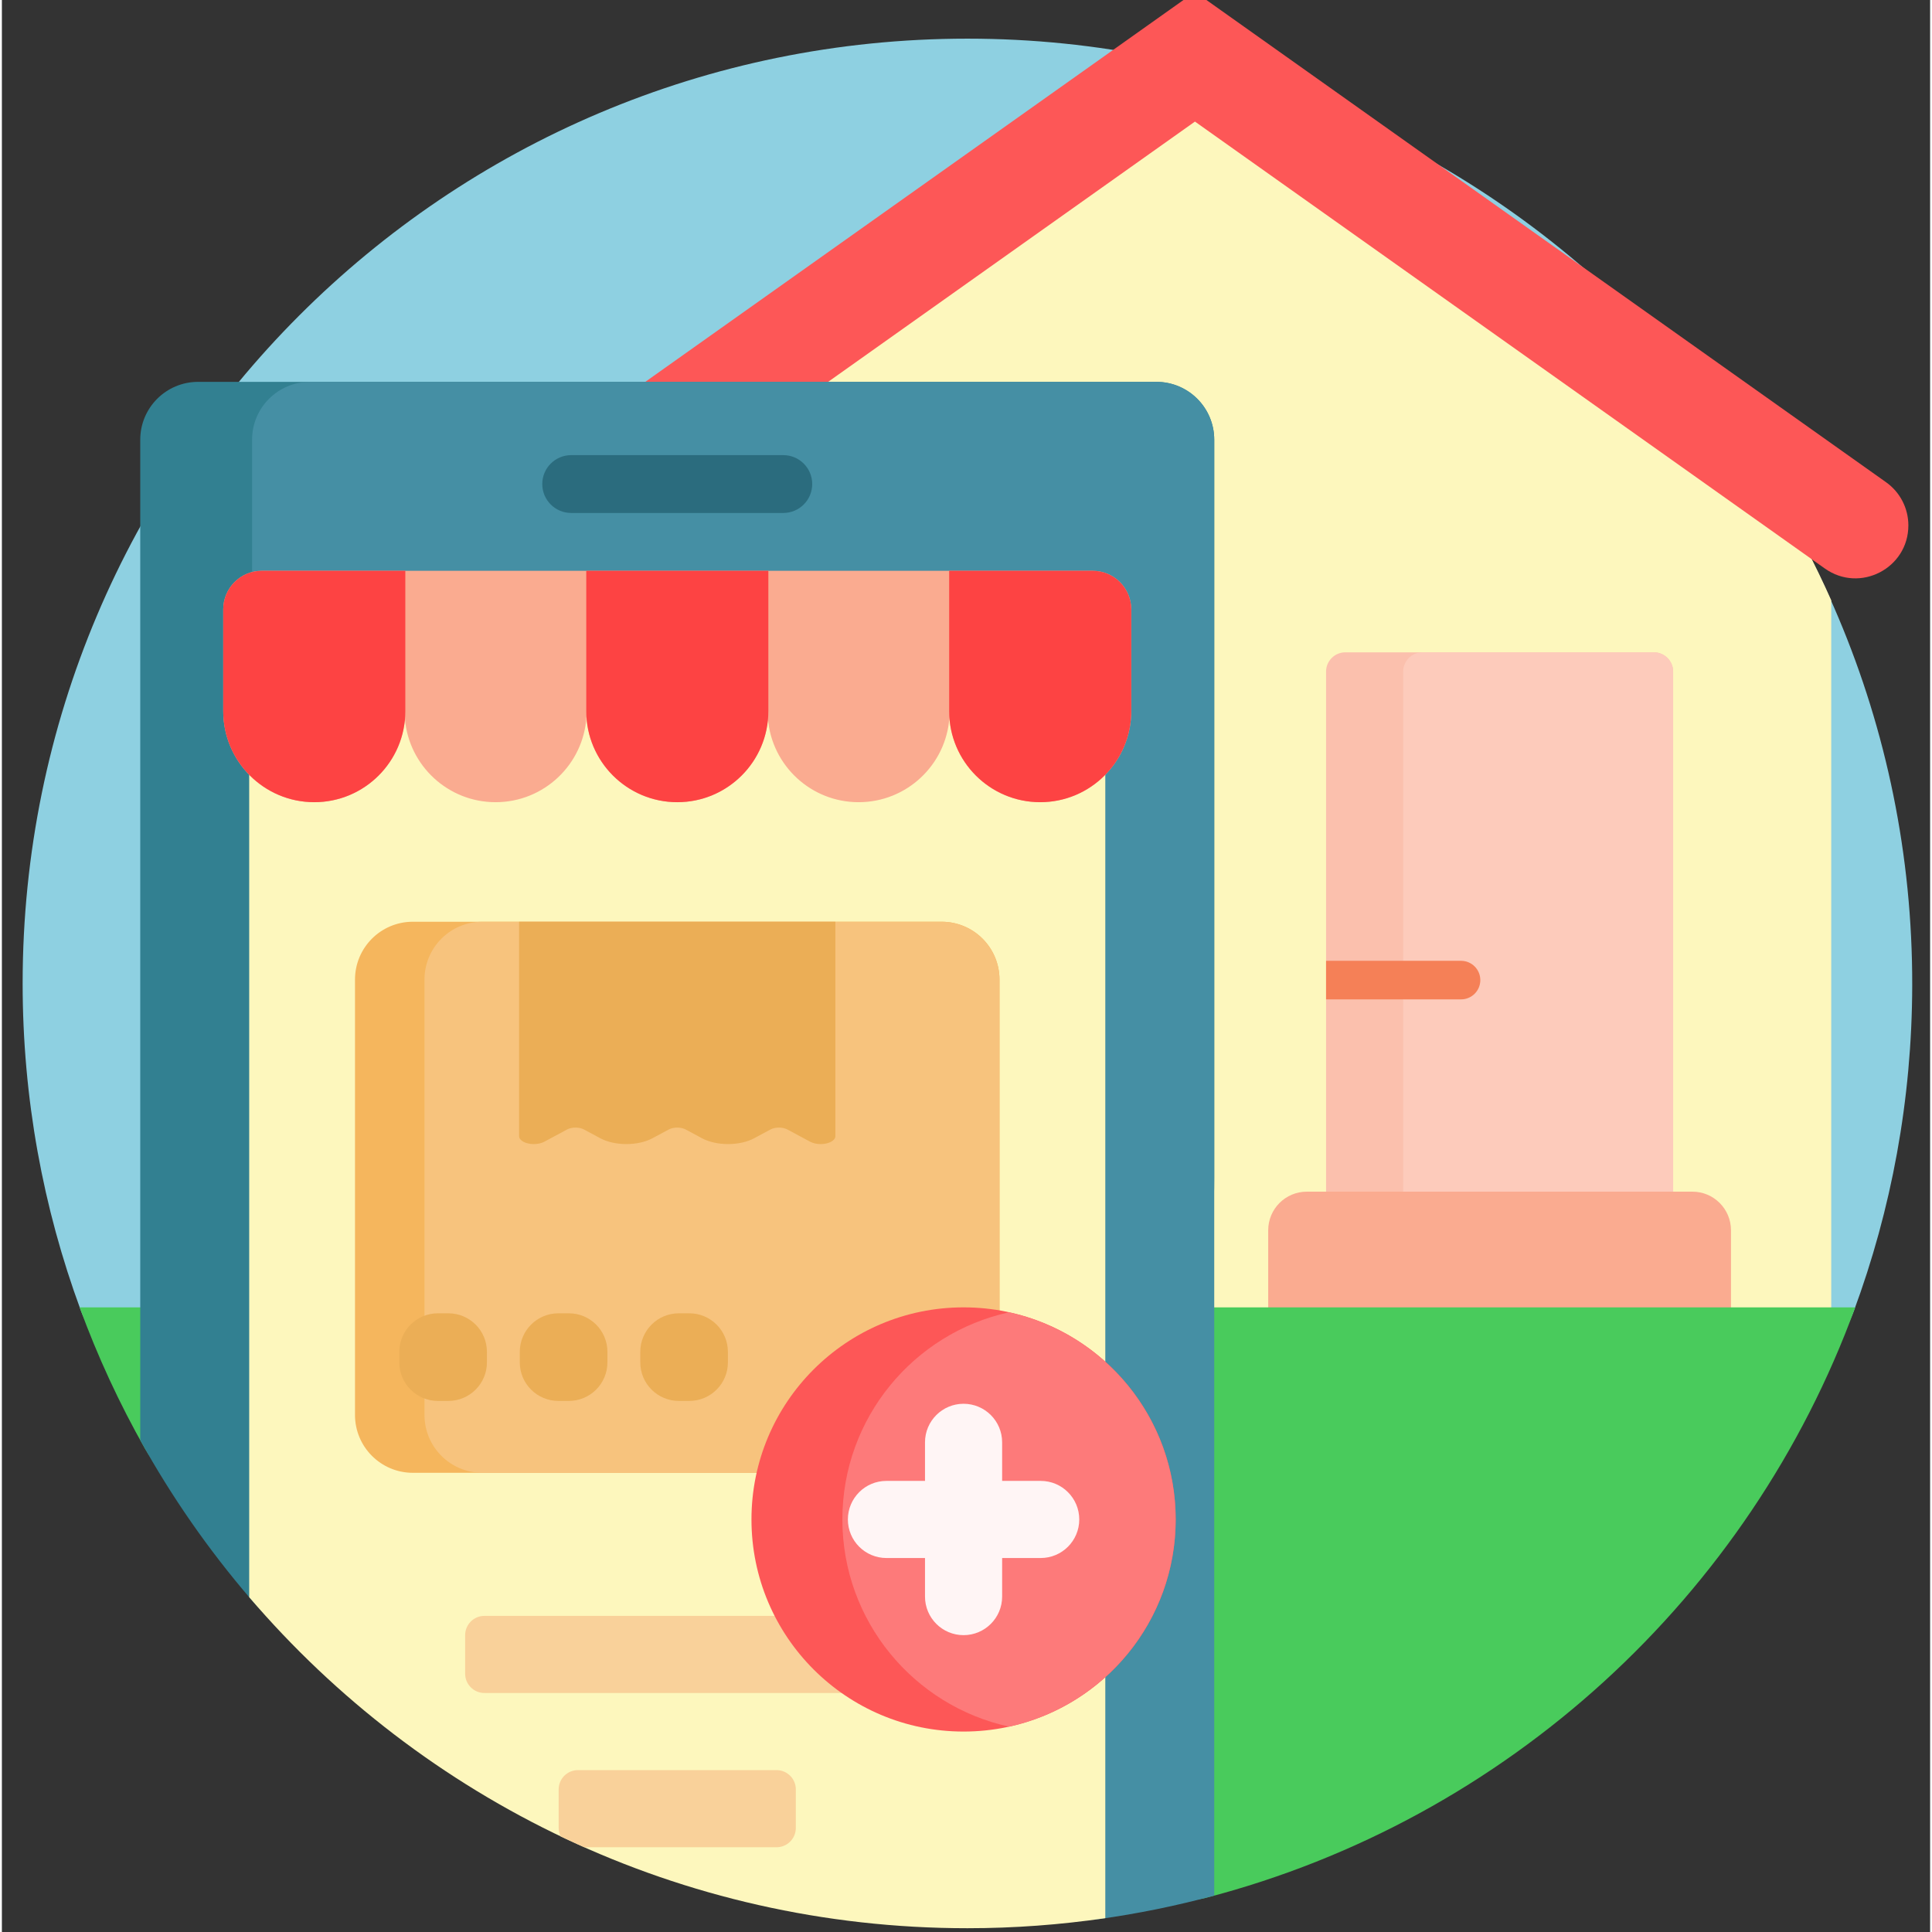 <svg height="511pt" viewBox="-5 1 511 512" width="511pt" xmlns="http://www.w3.org/2000/svg"><rect x="-5" y="1" width="511" height="512" fill="#333333" stroke="none"/><path d="m457.656 367.902h-413.375c-12.676 0-24.035-7.879-28.418-19.773-9.934-26.961-15.363-56.098-15.363-86.508 0-138.281 112.098-250.379 250.379-250.379 138.188 0 250.656 112.703 250.379 250.891-.062 30.363-5.535 59.453-15.5 86.367-4.336 11.711-15.613 19.402-28.102 19.402zm0 0" fill="#8ed0e1"/><path d="m142.551 357.684v-214.473l168.625-122.633 154.527 112.383c5.227 8.711 9.938 17.766 14.094 27.121v197.602zm0 0" fill="#fdf7bd"/><path d="m314.133.941 180.199 127.859c3.703 2.629 5.906 6.891 5.906 11.434 0 11.379-12.848 18.016-22.129 11.43l-166.934-118.445-166.934 118.445c-9.285 6.586-22.129-.051-22.129-11.43 0-4.543 2.199-8.805 5.906-11.434l180.199-127.859c1.77-1.254 4.141-1.254 5.914 0zm0 0" fill="#fd5757"/><path d="m432.789 378.262h-81.758c-2.82 0-5.109-2.289-5.109-5.109v-194.172c0-2.82 2.289-5.109 5.109-5.109h81.758c2.82 0 5.109 2.289 5.109 5.109v194.172c0 2.82-2.289 5.109-5.109 5.109zm0 0" fill="#fbc0ad"/><path d="m432.789 378.262h-61.32c-2.82 0-5.109-2.289-5.109-5.109v-194.172c0-2.82 2.289-5.109 5.109-5.109h61.32c2.82 0 5.109 2.289 5.109 5.109v194.172c0 2.82-2.289 5.109-5.109 5.109zm0 0" fill="#fdcbbb"/><path d="m453.227 327.027v40.875c0 5.645-4.574 10.223-10.219 10.223h-102.195c-5.645 0-10.223-4.578-10.223-10.223v-40.875c0-5.645 4.578-10.223 10.223-10.223h102.195c5.645 0 10.219 4.578 10.219 10.223zm0 0" fill="#faab90"/><path d="m381.691 265.848h-35.77v-10.223h35.77c2.82 0 5.109 2.289 5.109 5.113 0 2.82-2.289 5.109-5.109 5.109zm0 0" fill="#f58057"/><path d="m486.152 347.465c-27.953 76.59-92.238 135.695-171.996 156.465-9.262 2.414-18.312-4.582-18.312-14.156 0-50.375-40.836-91.211-91.211-91.211h-148.105c-9.742 0-18.801-5.168-23.605-13.641-6.754-11.914-12.562-24.43-17.316-37.457zm0 0" fill="#49cb5c"/><path d="m316.285 117.523v195.562c0 119.172-130.93 193.312-232.184 130.469-9.594-5.957-17.566-12.293-23.305-18.98-11.066-12.898-20.84-26.934-29.129-41.906v-265.145c0-8.465 6.863-15.328 15.332-15.328h253.953c8.469 0 15.332 6.863 15.332 15.328zm0 0" fill="#328091"/><path d="m316.285 117.523v385.828c-9.988 2.695-20.223 4.793-30.66 6.246-1.539.215-5.93-.203-12.492-1.215-122.023-18.844-211.828-124.309-211.828-247.781v-143.078c0-8.465 6.863-15.328 15.332-15.328h224.316c8.469 0 15.332 6.863 15.332 15.328zm0 0" fill="#458fa4"/><path d="m202.082 136.941h-56.207c-4.234 0-7.668-3.43-7.668-7.664s3.434-7.664 7.668-7.664h56.207c4.23 0 7.664 3.43 7.664 7.664s-3.434 7.664-7.664 7.664zm0 0" fill="#2b6c7e"/><path d="m287.414 173.73v335.609c-11.926 1.742-24.125 2.66-36.535 2.66-76.188 0-144.418-34.039-190.34-87.727v-250.543c0-8.465 6.863-15.328 15.328-15.328h196.219c8.465 0 15.328 6.863 15.328 15.328zm0 0" fill="#fdf7bd"/><path d="m205.402 475.211v10.219c0 2.82-2.289 5.109-5.109 5.109h-50.953c-2.098-.934-4.184-1.887-6.254-2.875-.332-.676-.535-1.43-.535-2.234v-10.219c0-2.824 2.289-5.113 5.109-5.113h52.633c2.82 0 5.109 2.289 5.109 5.113zm19.672-45.988h-102.195c-2.82 0-5.109 2.285-5.109 5.109v10.219c0 2.82 2.289 5.109 5.109 5.109h102.195c2.82 0 5.109-2.289 5.109-5.109v-10.219c0-2.824-2.289-5.109-5.109-5.109zm0 0" fill="#f9d19a"/><path d="m244.047 391.309h-140.141c-8.465 0-15.328-6.867-15.328-15.332v-115.379c0-8.465 6.863-15.328 15.328-15.328h140.141c8.465 0 15.328 6.863 15.328 15.328v115.379c0 8.465-6.859 15.332-15.328 15.332zm0 0" fill="#f5b65d"/><path d="m244.047 391.309h-121.727c-8.465 0-15.328-6.867-15.328-15.332v-115.379c0-8.465 6.863-15.328 15.328-15.328h121.727c8.469 0 15.332 6.863 15.332 15.328v115.379c-.004 8.465-6.863 15.332-15.332 15.332zm0 0" fill="#f7c37d"/><path d="m144.781 300.328-6.059 3.254c-.73.391-1.723.613-2.758.613-2.148 0-3.895-.938-3.895-2.094v-56.832h83.812v56.832c0 1.156-1.742 2.094-3.895 2.094-1.035 0-2.023-.223-2.758-.613l-6.055-3.254c-1.242-.668-3.25-.668-4.492 0l-4.348 2.336c-1.824.977-4.301 1.527-6.883 1.527s-5.055-.551-6.883-1.527l-4.348-2.336c-1.238-.668-3.25-.668-4.488 0l-4.352 2.336c-1.824.977-4.301 1.527-6.883 1.527-2.578 0-5.055-.551-6.879-1.527l-4.352-2.336c-1.238-.668-3.25-.668-4.488 0zm-21.238 58.93v2.781c0 5.645-4.574 10.219-10.219 10.219h-2.781c-5.645 0-10.219-4.574-10.219-10.219v-2.781c0-5.645 4.574-10.219 10.219-10.219h2.781c5.645 0 10.219 4.574 10.219 10.219zm21.711-10.219h-2.781c-5.645 0-10.223 4.574-10.223 10.219v2.781c0 5.645 4.578 10.219 10.223 10.219h2.781c5.645 0 10.219-4.574 10.219-10.219v-2.781c0-5.645-4.574-10.219-10.219-10.219zm31.93 0h-2.785c-5.645 0-10.219 4.574-10.219 10.219v2.781c0 5.645 4.574 10.219 10.219 10.219h2.785c5.641 0 10.219-4.574 10.219-10.219v-2.781c0-5.645-4.578-10.219-10.219-10.219zm0 0" fill="#ebae56"/><path d="m294.293 162.492v26.969c0 13.324-10.805 24.129-24.129 24.129-12.75 0-23.184-9.895-24.059-22.422-.875 12.527-11.309 22.422-24.059 22.422-12.602 0-22.941-9.664-24.027-21.984-1.086 12.32-11.426 21.984-24.023 21.984-12.828 0-23.309-10.008-24.078-22.641-.77 12.633-11.25 22.641-24.078 22.641-12.598 0-22.938-9.664-24.023-21.984-1.09 12.32-11.426 21.984-24.027 21.984-13.324 0-24.129-10.805-24.129-24.129v-26.969c0-5.645 4.578-10.223 10.223-10.223h220.191c5.641 0 10.219 4.578 10.219 10.223zm0 0" fill="#faab90"/><path d="m77.789 213.59c-13.324 0-24.129-10.805-24.129-24.129v-26.969c0-5.645 4.578-10.223 10.223-10.223h38.031v37.191c0 13.324-10.801 24.129-24.125 24.129zm216.504-24.129v-26.969c0-5.645-4.578-10.223-10.223-10.223h-38.031v37.191c0 13.324 10.801 24.129 24.125 24.129 13.328 0 24.129-10.805 24.129-24.129zm-96.172 0v-37.191h-48.254v37.191c0 13.324 10.801 24.129 24.125 24.129 13.328 0 24.129-10.805 24.129-24.129zm0 0" fill="#fd4343"/><path d="m306.066 403.672c0 31.043-25.168 56.207-56.211 56.207s-56.207-25.164-56.207-56.207 25.164-56.207 56.207-56.207 56.211 25.164 56.211 56.207zm0 0" fill="#fd5757"/><path d="m306.066 403.672c0 26.906-18.914 49.387-44.164 54.902-25.254-5.516-44.164-27.996-44.164-54.902s18.914-49.383 44.164-54.898c25.25 5.516 44.164 27.992 44.164 54.898zm0 0" fill="#fd7a7a"/><path d="m280.516 403.672c0 5.645-4.574 10.219-10.219 10.219h-10.219v10.223c0 5.641-4.578 10.219-10.223 10.219-5.641 0-10.219-4.578-10.219-10.219v-10.223h-10.219c-5.645 0-10.219-4.574-10.219-10.219s4.574-10.219 10.219-10.219h10.219v-10.219c0-5.645 4.578-10.219 10.219-10.219 5.645 0 10.223 4.574 10.223 10.219v10.219h10.219c5.645 0 10.219 4.574 10.219 10.219zm0 0" fill="#fff5f5"/></svg>